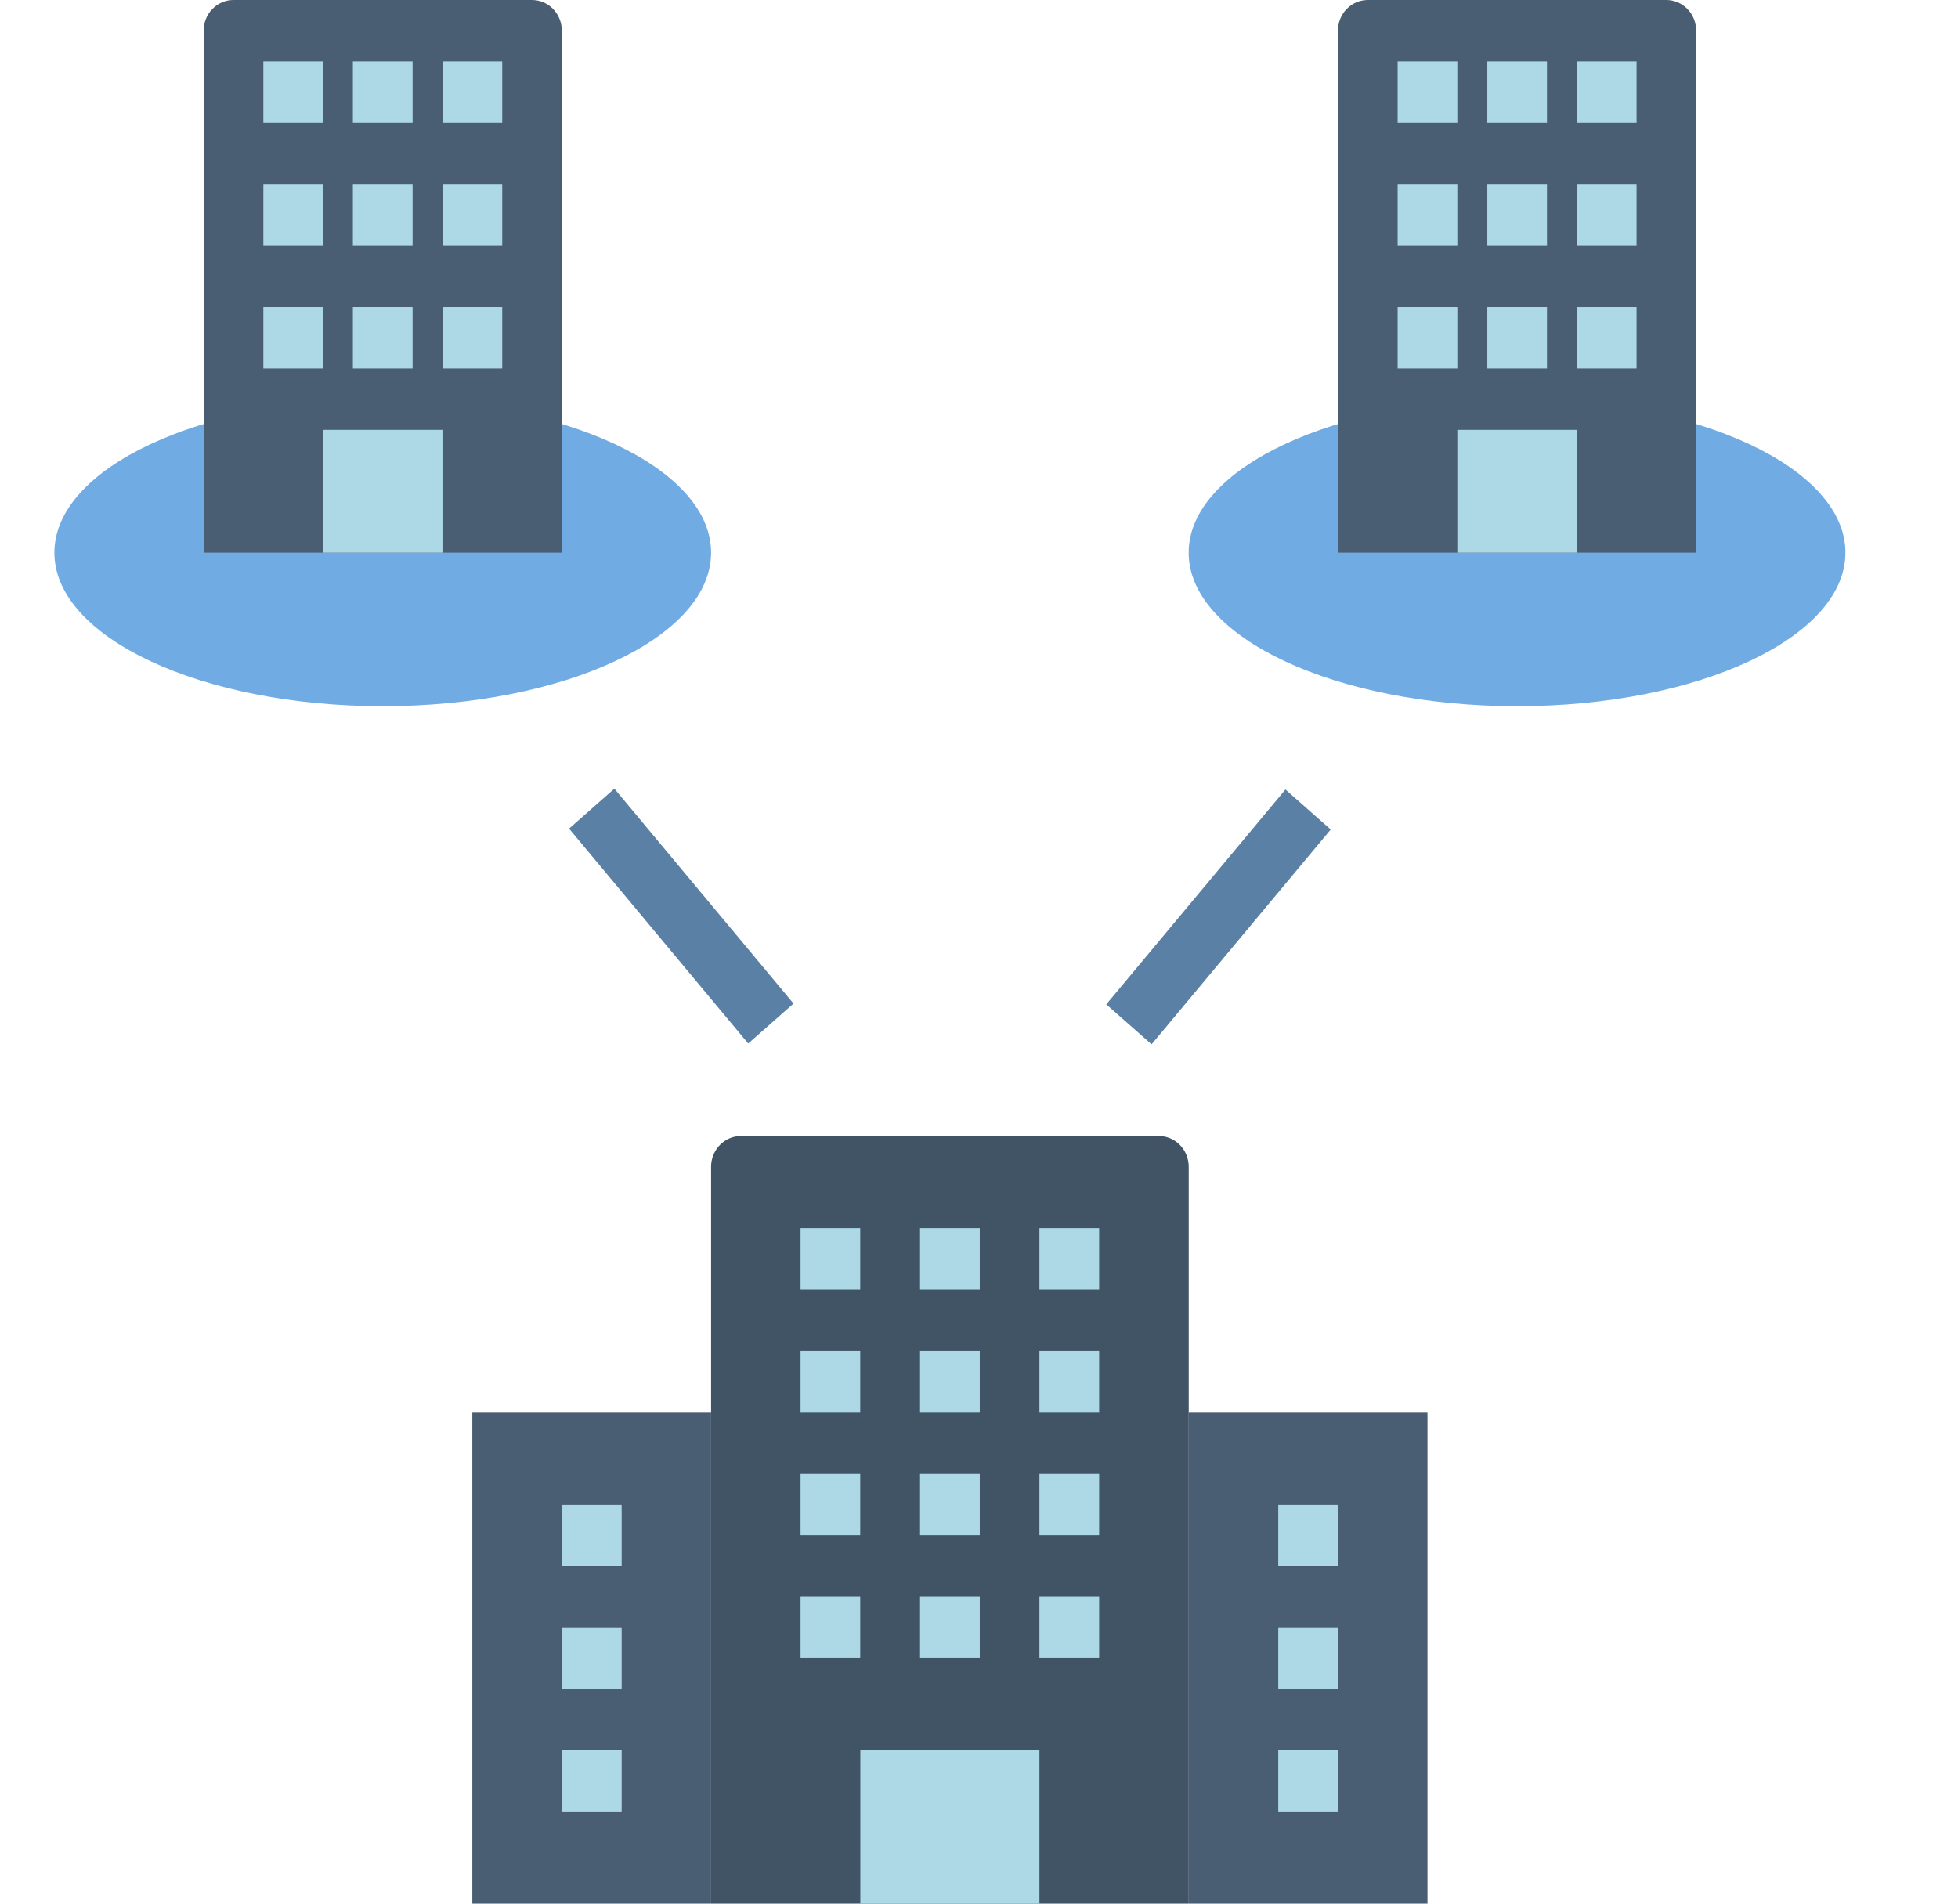 <svg width="36" height="35" viewBox="0 0 36 35" fill="none" xmlns="http://www.w3.org/2000/svg">
<path d="M8.684 25.968H13.074V35H8.684V25.968Z" fill="#4A5E73"/>
<path d="M21.855 25.968H26.246V35H21.855V25.968Z" fill="#4A5E73"/>
<path d="M13.074 21.451V35H21.856V21.451C21.856 21.302 21.798 21.158 21.695 21.052C21.592 20.946 21.452 20.887 21.307 20.887H13.623C13.477 20.887 13.338 20.946 13.235 21.052C13.132 21.158 13.074 21.302 13.074 21.451Z" fill="#415466"/>
<path d="M15.818 32.178H19.111V35H15.818V32.178Z" fill="#ADD8E6"/>
<path d="M7.037 12.984C10.371 12.984 13.074 11.72 13.074 10.161C13.074 8.602 10.371 7.339 7.037 7.339C3.703 7.339 1 8.602 1 10.161C1 11.72 3.703 12.984 7.037 12.984Z" fill="#71ABE3"/>
<path d="M10.33 10.161H3.744V0.565C3.744 0.415 3.802 0.271 3.905 0.165C4.008 0.059 4.147 0 4.293 0H9.781C9.927 0 10.066 0.059 10.169 0.165C10.272 0.271 10.33 0.415 10.33 0.565V10.161Z" fill="#4A5E73"/>
<path d="M5.939 7.903H8.135V10.161H5.939V7.903Z" fill="#ADD8E6"/>
<path d="M14.719 24.839H15.816V25.968H14.719V24.839Z" fill="#ADD8E6"/>
<path d="M19.111 24.839H20.209V25.968H19.111V24.839Z" fill="#ADD8E6"/>
<path d="M16.916 24.839H18.014V25.968H16.916V24.839Z" fill="#ADD8E6"/>
<path d="M14.719 22.581H15.816V23.71H14.719V22.581Z" fill="#ADD8E6"/>
<path d="M19.111 22.581H20.209V23.71H19.111V22.581Z" fill="#ADD8E6"/>
<path d="M16.916 22.581H18.014V23.71H16.916V22.581Z" fill="#ADD8E6"/>
<path d="M16.916 27.097H18.014V28.226H16.916V27.097Z" fill="#ADD8E6"/>
<path d="M16.916 29.355H18.014V30.484H16.916V29.355Z" fill="#ADD8E6"/>
<path d="M14.719 27.097H15.816V28.226H14.719V27.097Z" fill="#ADD8E6"/>
<path d="M19.111 27.097H20.209V28.226H19.111V27.097Z" fill="#ADD8E6"/>
<path d="M14.719 29.355H15.816V30.484H14.719V29.355Z" fill="#ADD8E6"/>
<path d="M19.111 29.355H20.209V30.484H19.111V29.355Z" fill="#ADD8E6"/>
<path d="M23.502 27.661H24.6V28.79H23.502V27.661Z" fill="#ADD8E6"/>
<path d="M23.502 29.919H24.6V31.049H23.502V29.919Z" fill="#ADD8E6"/>
<path d="M23.502 32.178H24.6V33.306H23.502V32.178Z" fill="#ADD8E6"/>
<path d="M10.332 27.661H11.43V28.79H10.332V27.661Z" fill="#ADD8E6"/>
<path d="M10.332 29.919H11.43V31.049H10.332V29.919Z" fill="#ADD8E6"/>
<path d="M10.332 32.178H11.43V33.306H10.332V32.178Z" fill="#ADD8E6"/>
<path d="M4.842 1.129H5.939V2.258H4.842V1.129Z" fill="#ADD8E6"/>
<path d="M6.488 1.129H7.586V2.258H6.488V1.129Z" fill="#ADD8E6"/>
<path d="M8.137 1.129H9.234V2.258H8.137V1.129Z" fill="#ADD8E6"/>
<path d="M4.842 3.387H5.939V4.516H4.842V3.387Z" fill="#ADD8E6"/>
<path d="M6.488 3.387H7.586V4.516H6.488V3.387Z" fill="#ADD8E6"/>
<path d="M8.137 3.387H9.234V4.516H8.137V3.387Z" fill="#ADD8E6"/>
<path d="M4.842 5.645H5.939V6.774H4.842V5.645Z" fill="#ADD8E6"/>
<path d="M6.488 5.645H7.586V6.774H6.488V5.645Z" fill="#ADD8E6"/>
<path d="M8.137 5.645H9.234V6.774H8.137V5.645Z" fill="#ADD8E6"/>
<path d="M27.893 12.984C31.227 12.984 33.93 11.72 33.93 10.161C33.93 8.602 31.227 7.339 27.893 7.339C24.558 7.339 21.855 8.602 21.855 10.161C21.855 11.72 24.558 12.984 27.893 12.984Z" fill="#71ABE3"/>
<path d="M31.186 10.161H24.6V0.565C24.6 0.415 24.657 0.271 24.76 0.165C24.863 0.059 25.003 0 25.148 0H30.637C30.782 0 30.922 0.059 31.025 0.165C31.128 0.271 31.186 0.415 31.186 0.565V10.161Z" fill="#4A5E73"/>
<path d="M26.795 7.903H28.99V10.161H26.795V7.903Z" fill="#ADD8E6"/>
<path d="M25.697 1.129H26.795V2.258H25.697V1.129Z" fill="#ADD8E6"/>
<path d="M27.346 1.129H28.443V2.258H27.346V1.129Z" fill="#ADD8E6"/>
<path d="M28.992 1.129H30.09V2.258H28.992V1.129Z" fill="#ADD8E6"/>
<path d="M25.697 3.387H26.795V4.516H25.697V3.387Z" fill="#ADD8E6"/>
<path d="M27.346 3.387H28.443V4.516H27.346V3.387Z" fill="#ADD8E6"/>
<path d="M28.992 3.387H30.09V4.516H28.992V3.387Z" fill="#ADD8E6"/>
<path d="M25.697 5.645H26.795V6.774H25.697V5.645Z" fill="#ADD8E6"/>
<path d="M27.346 5.645H28.443V6.774H27.346V5.645Z" fill="#ADD8E6"/>
<path d="M28.992 5.645H30.09V6.774H28.992V5.645Z" fill="#ADD8E6"/>
<path d="M10.463 15.235L11.296 14.5L14.59 18.451L13.757 19.186L10.463 15.235Z" fill="#5B80A6"/>
<path d="M20.34 18.466L23.634 14.516L24.467 15.251L21.173 19.201L20.34 18.466Z" fill="#5B80A6"/>
</svg>
